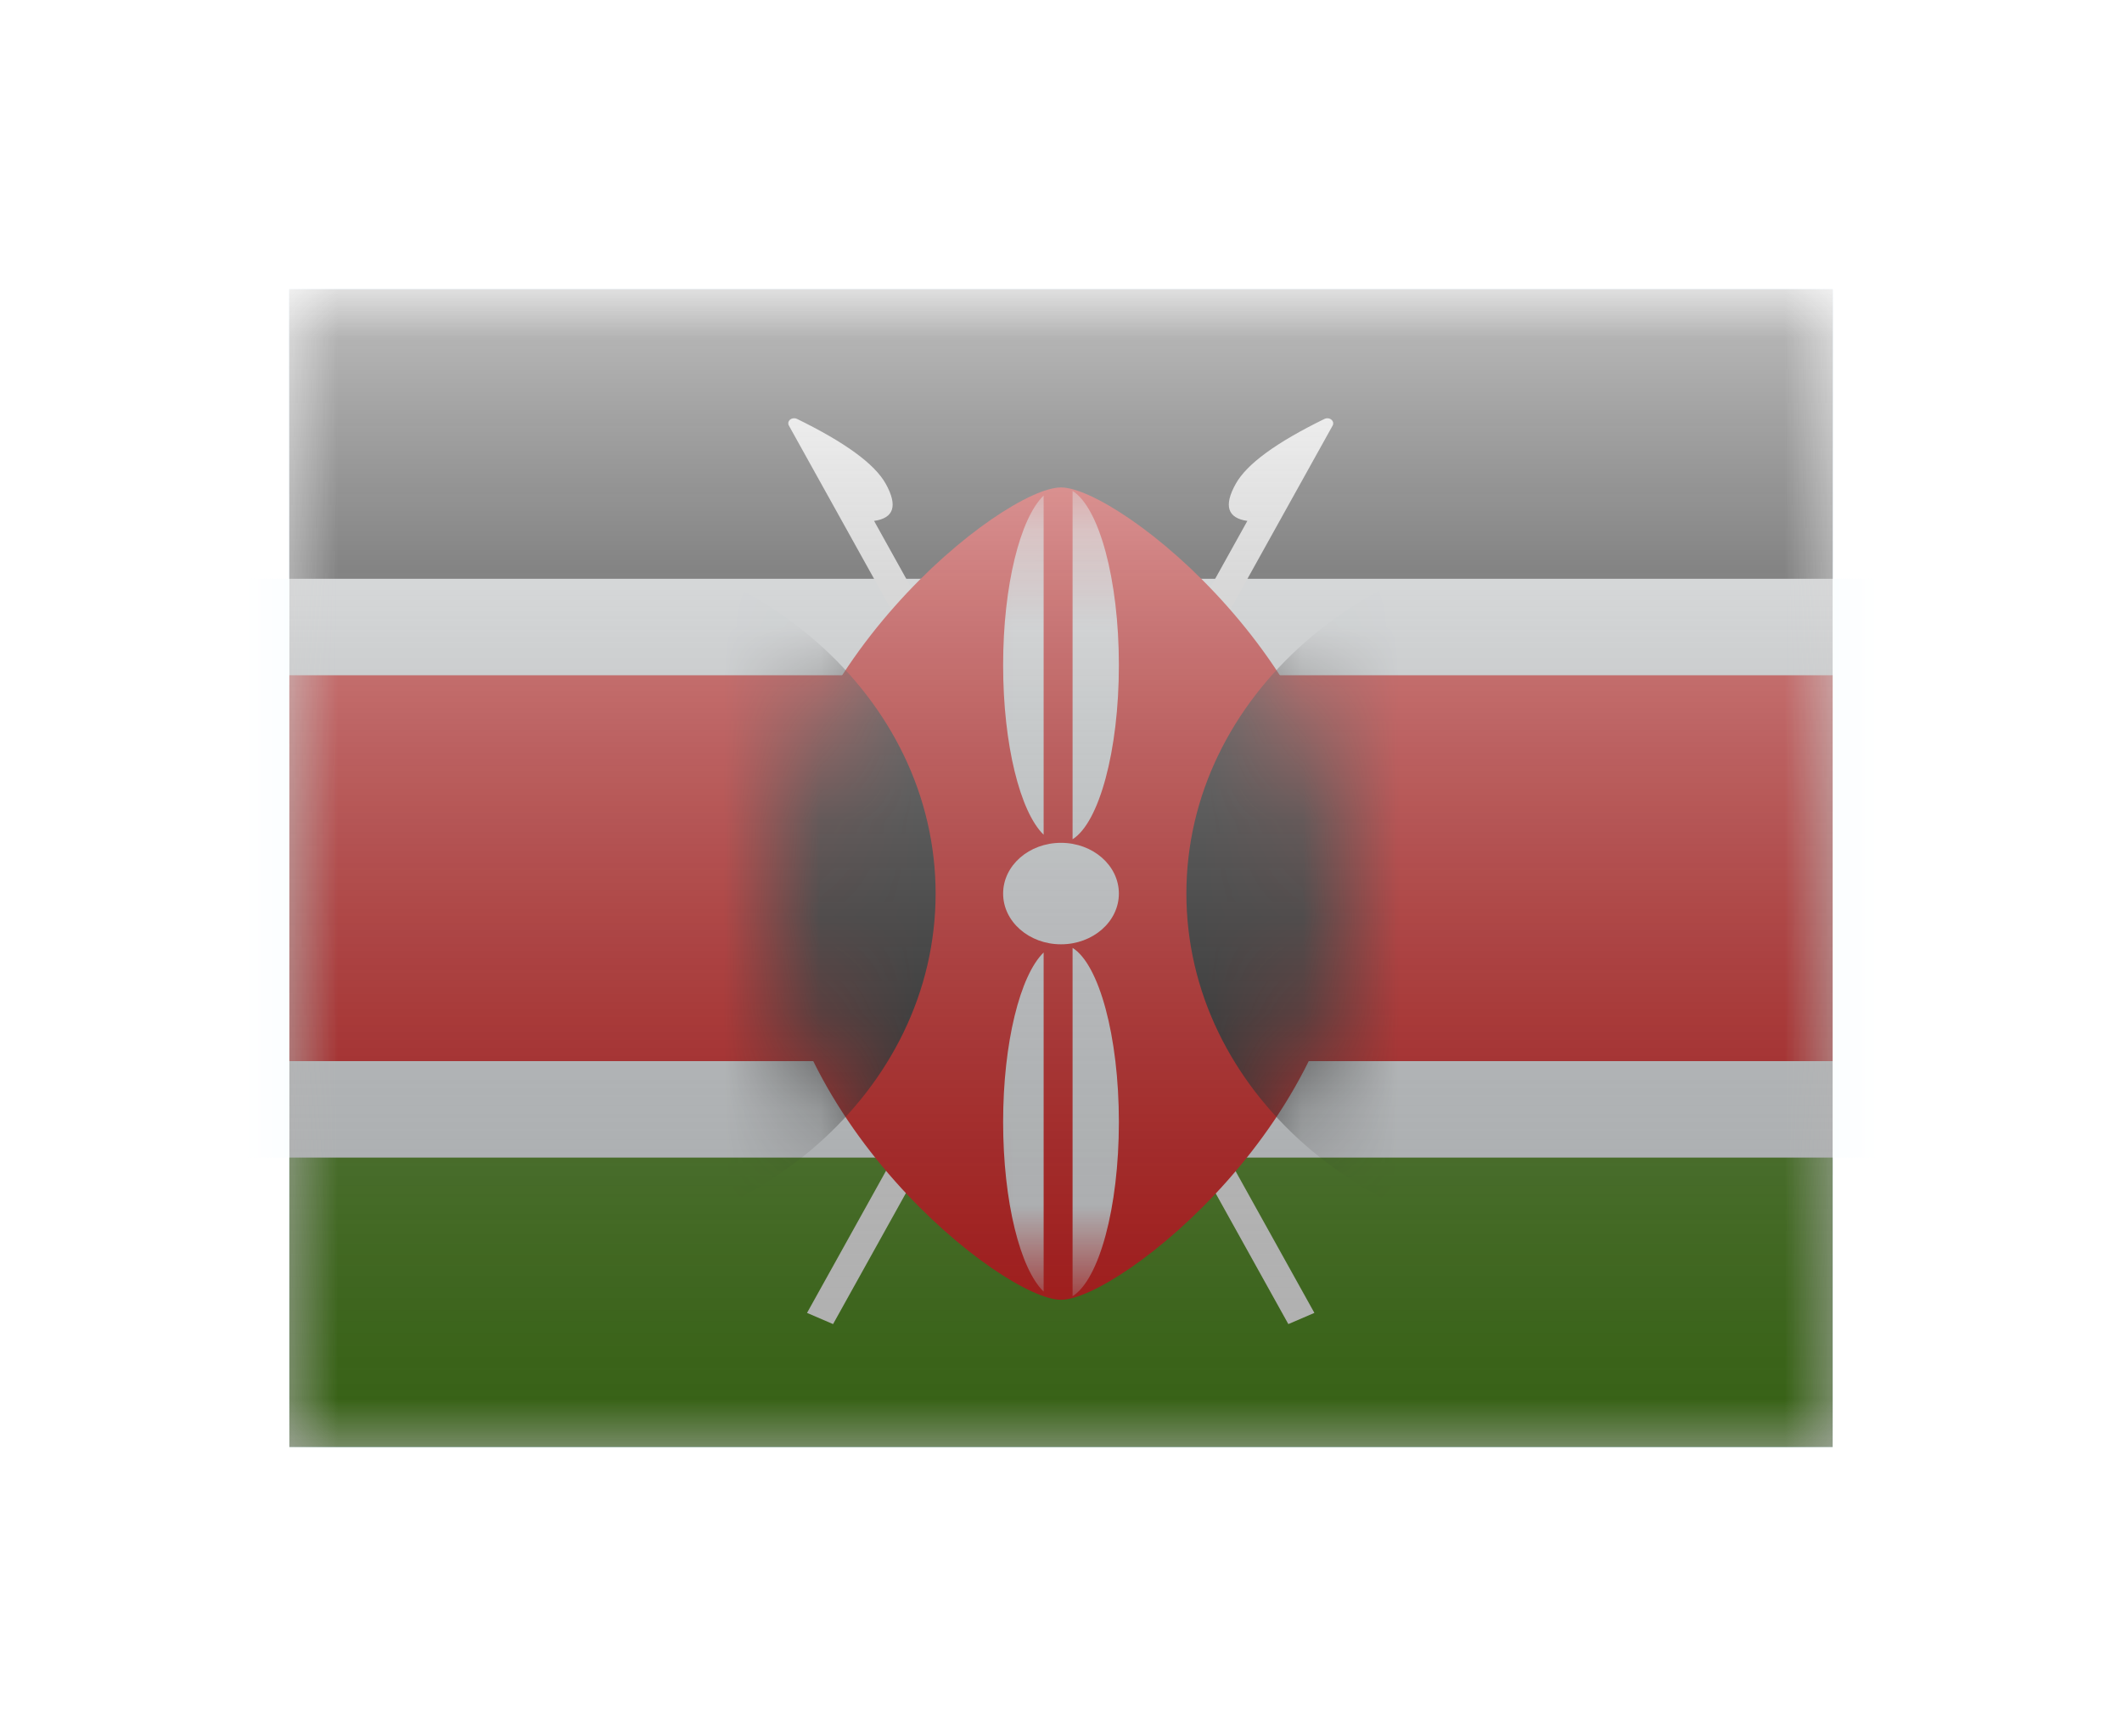 <svg width="22" height="18" viewBox="0 0 22 18" fill="none" xmlns="http://www.w3.org/2000/svg">
<g filter="url(#filter0_d)">
<mask id="mask0" style="mask-type:alpha" maskUnits="userSpaceOnUse" x="3" y="1" width="16" height="12">
<rect x="3" y="1" width="16" height="12" fill="white"/>
</mask>
<g mask="url(#mask0)">
<path fill-rule="evenodd" clip-rule="evenodd" d="M3 1H19V13H3V1Z" fill="#0067C3"/>
<path fill-rule="evenodd" clip-rule="evenodd" d="M3 1V5H19V1H3Z" fill="#272727"/>
<path fill-rule="evenodd" clip-rule="evenodd" d="M3 9V13H19V9H3Z" fill="#4E8B1D"/>
<path d="M3 4.5H2.5V5V9V9.5H3H19H19.5V9V5V4.5H19H3Z" fill="#E31D1C" stroke="#F7FCFF"/>
</g>
<path d="M12.812 3.015C12.926 2.81 13.233 2.586 13.733 2.342C13.75 2.334 13.771 2.334 13.788 2.341C13.818 2.354 13.831 2.386 13.816 2.412L8.637 11.726L8.367 11.61L12.932 3.4C12.726 3.371 12.685 3.242 12.812 3.015Z" fill="white"/>
<path d="M9.183 3.015C9.309 3.242 9.269 3.371 9.062 3.4L13.627 11.61L13.357 11.726L8.179 2.412C8.164 2.386 8.176 2.354 8.206 2.341C8.224 2.334 8.245 2.334 8.262 2.342C8.762 2.586 9.069 2.81 9.183 3.015Z" fill="white"/>
<path fill-rule="evenodd" clip-rule="evenodd" d="M11 11.474C11.598 11.474 14 9.589 14 7.263C14 4.938 11.598 3.053 11 3.053C10.402 3.053 8 4.938 8 7.263C8 9.589 10.402 11.474 11 11.474Z" fill="#E31D1C"/>
<mask id="mask1" style="mask-type:alpha" maskUnits="userSpaceOnUse" x="8" y="3" width="6" height="9">
<path fill-rule="evenodd" clip-rule="evenodd" d="M11 11.474C11.598 11.474 14 9.589 14 7.263C14 4.938 11.598 3.053 11 3.053C10.402 3.053 8 4.938 8 7.263C8 9.589 10.402 11.474 11 11.474Z" fill="white"/>
</mask>
<g mask="url(#mask1)">
<path d="M5.5 10.947C7.82 10.947 9.7 9.298 9.7 7.263C9.7 5.228 7.82 3.579 5.5 3.579C3.18 3.579 1.3 5.228 1.3 7.263C1.3 9.298 3.18 10.947 5.5 10.947Z" fill="#272727"/>
<path d="M16.5 10.947C18.82 10.947 20.7 9.298 20.7 7.263C20.7 5.228 18.82 3.579 16.5 3.579C14.18 3.579 12.3 5.228 12.3 7.263C12.3 9.298 14.18 10.947 16.5 10.947Z" fill="#272727"/>
<path fill-rule="evenodd" clip-rule="evenodd" d="M11.12 6.7C11.394 6.529 11.6 5.786 11.6 4.895C11.6 4.004 11.394 3.26 11.12 3.089V6.7ZM10.82 6.653C10.577 6.418 10.4 5.72 10.4 4.895C10.4 4.07 10.577 3.372 10.82 3.137V6.653ZM10.82 7.874V11.389C10.577 11.155 10.4 10.456 10.4 9.632C10.4 8.807 10.577 8.109 10.82 7.874ZM11.12 11.437V7.826C11.394 7.997 11.6 8.74 11.6 9.632C11.6 10.523 11.394 11.266 11.12 11.437Z" fill="#F7FCFF"/>
<path d="M11 6.737C11.331 6.737 11.6 6.972 11.6 7.263C11.6 7.554 11.331 7.789 11 7.789C10.669 7.789 10.4 7.554 10.4 7.263C10.4 6.972 10.669 6.737 11 6.737Z" fill="#F7FCFF"/>
</g>
<rect x="3" y="1" width="16" height="12" fill="url(#paint0_linear)" style="mix-blend-mode:overlay"/>
</g>
<defs>
<filter id="filter0_d" x="0" y="0" width="22" height="18" filterUnits="userSpaceOnUse" color-interpolation-filters="sRGB">
<feFlood flood-opacity="0" result="BackgroundImageFix"/>
<feColorMatrix in="SourceAlpha" type="matrix" values="0 0 0 0 0 0 0 0 0 0 0 0 0 0 0 0 0 0 127 0" result="hardAlpha"/>
<feOffset dy="2"/>
<feGaussianBlur stdDeviation="1.5"/>
<feColorMatrix type="matrix" values="0 0 0 0 0 0 0 0 0 0 0 0 0 0 0 0 0 0 0.1 0"/>
<feBlend mode="normal" in2="BackgroundImageFix" result="effect1_dropShadow"/>
<feBlend mode="normal" in="SourceGraphic" in2="effect1_dropShadow" result="shape"/>
</filter>
<linearGradient id="paint0_linear" x1="11" y1="1" x2="11" y2="13" gradientUnits="userSpaceOnUse">
<stop stop-color="white" stop-opacity="0.7"/>
<stop offset="1" stop-opacity="0.3"/>
</linearGradient>
</defs>
</svg>
